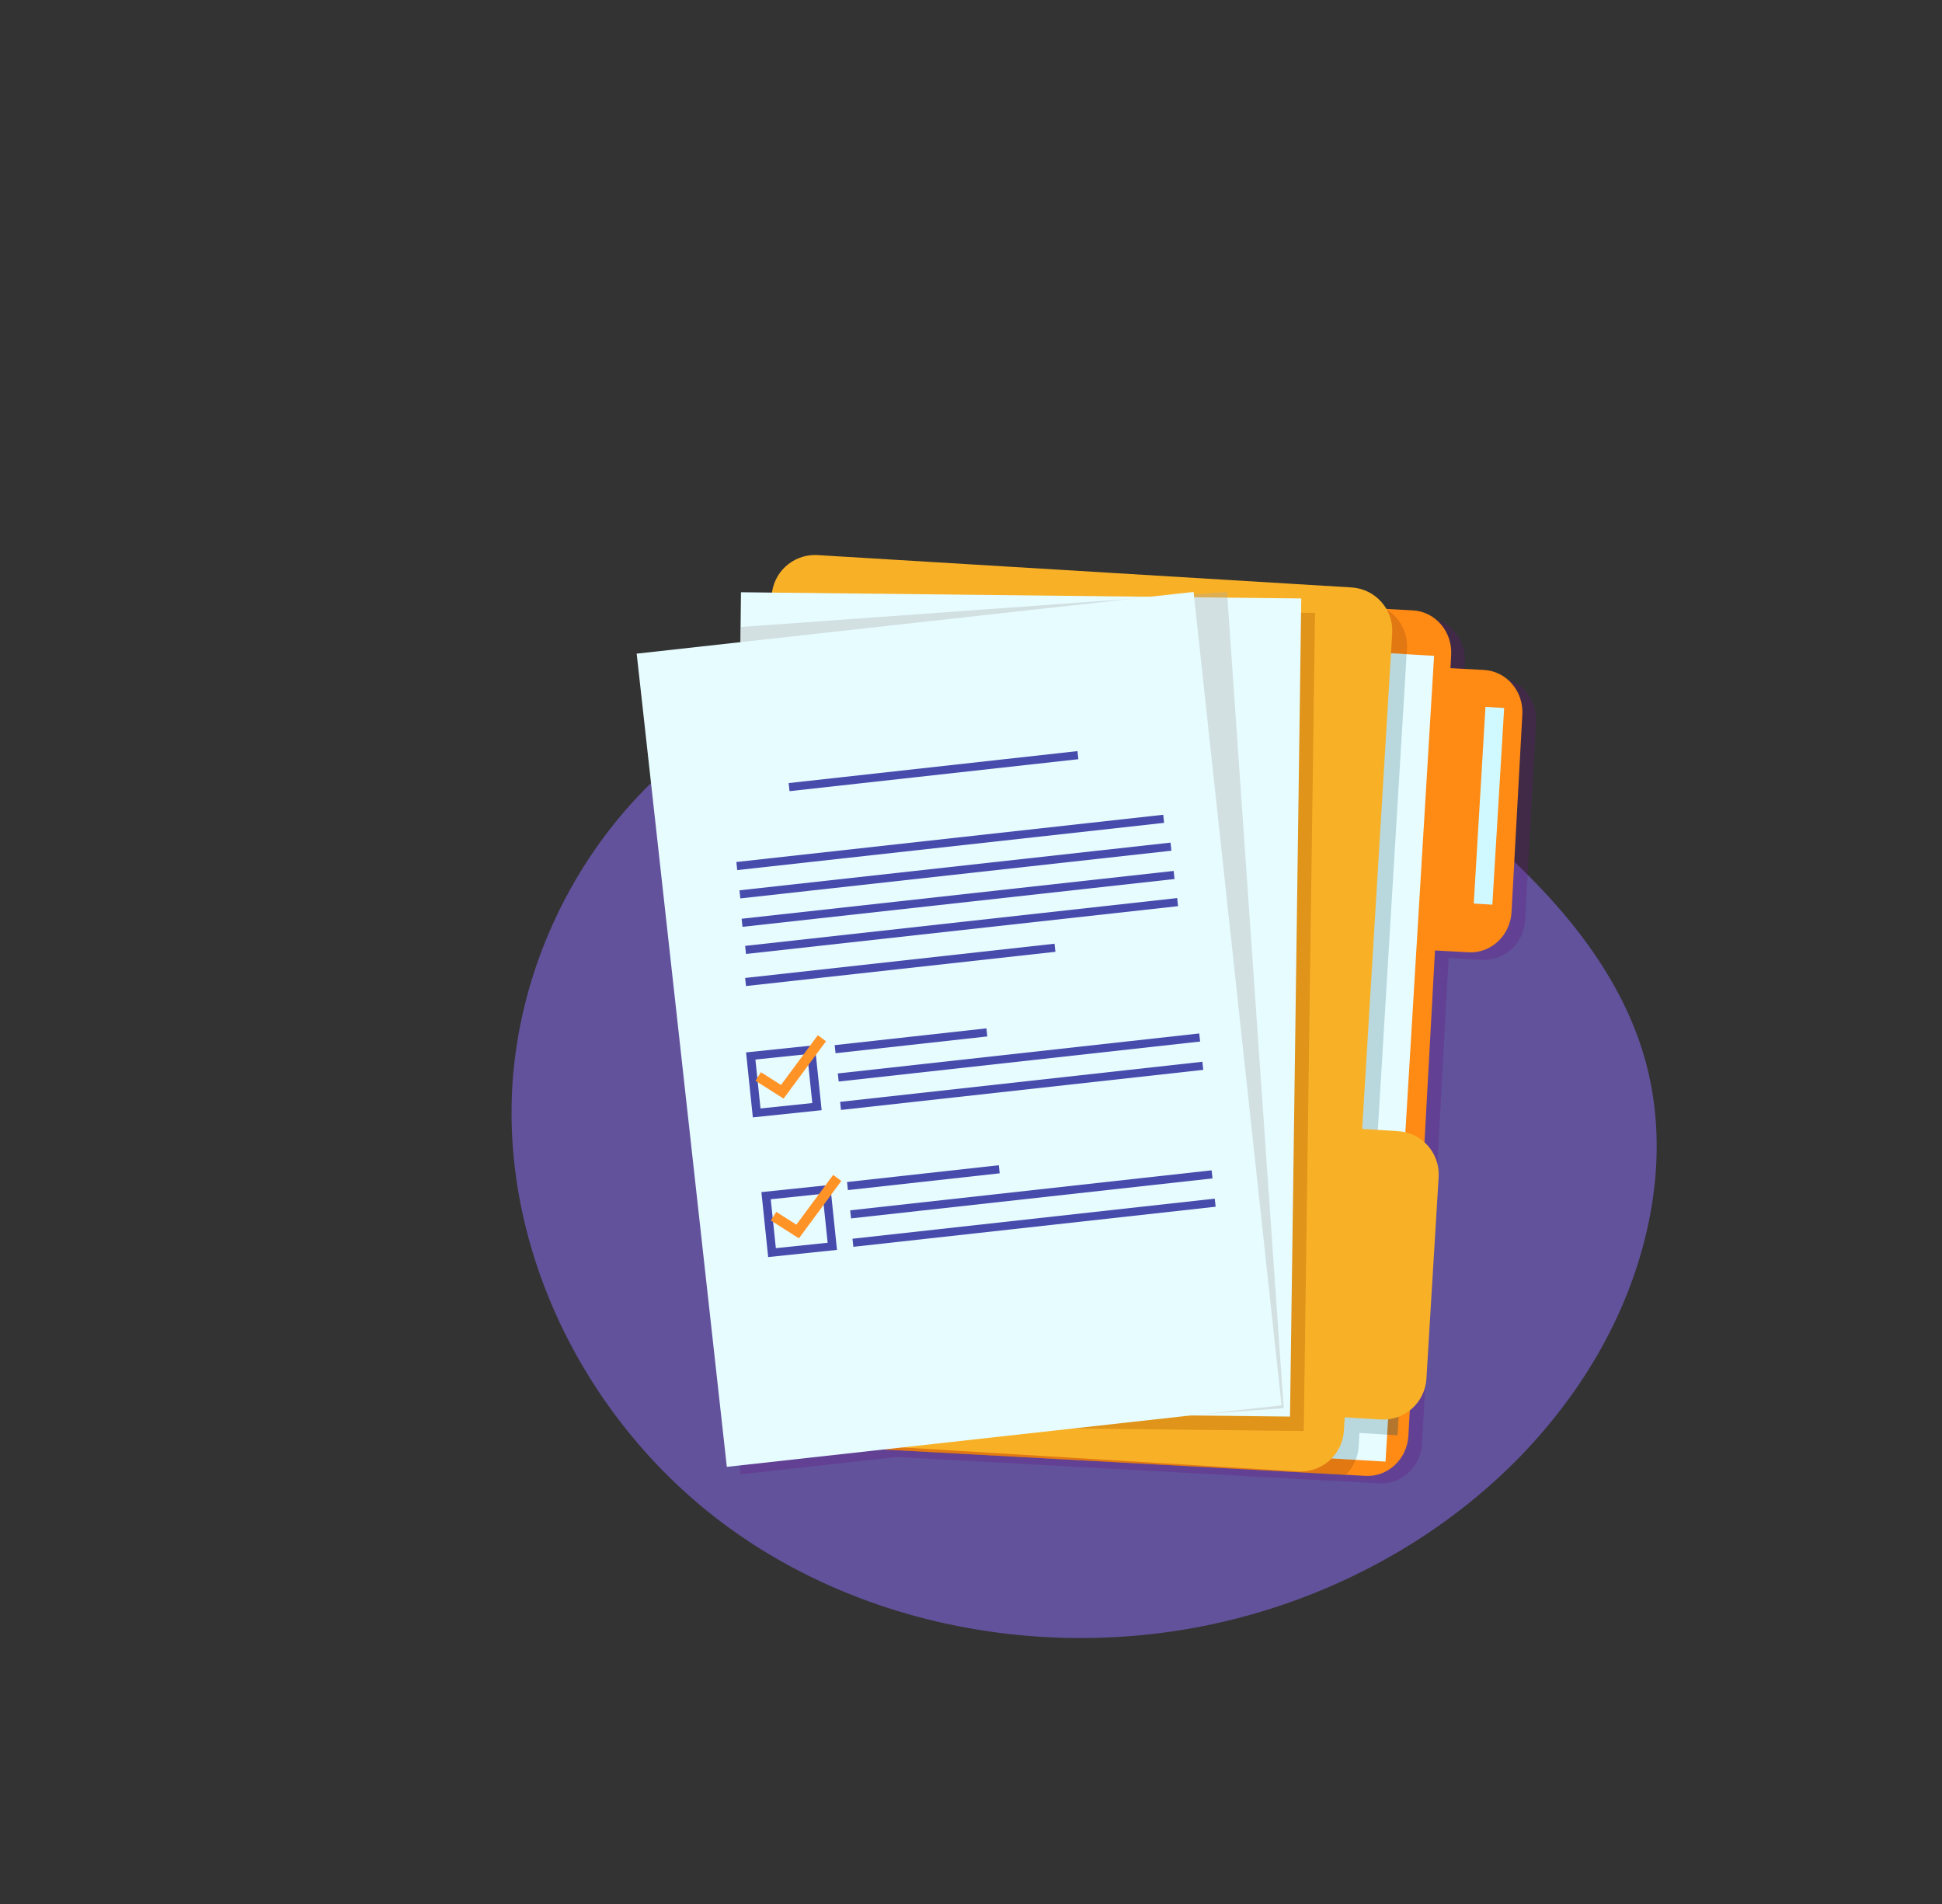 <svg xmlns="http://www.w3.org/2000/svg" xmlns:xlink="http://www.w3.org/1999/xlink" width="709.853" height="696.012" viewBox="0 0 709.853 696.012">
  <rect x="0" y="0" width="709.853" height="696.012" fill="#333333" stroke="none"/>
  <defs>
    <clipPath id="clip-path">
      <rect id="Rectángulo_401092" data-name="Rectángulo 401092" width="323.756" height="326.443"/>
    </clipPath>
    <clipPath id="clip-path-2">
      <path id="Trazado_873334" data-name="Trazado 873334" d="M1253.467,863.576l-15.63,285.385c-.468,8.555,5.8,15.854,14,16.3l179.875,9.852,3.308.182c8.2.449,15.227-6.12,15.695-14.677v-.01l5.773-105.41,3.941-71.952,12.276.671c8.2.449,15.229-6.12,15.7-14.677l3.955-72.217c.468-8.557-5.8-15.856-14-16.3l-12.276-.671.263-4.812c.47-8.555-5.8-15.856-14-16.3l-5.991-.328-177.19-9.706c-.265-.015-.531-.021-.794-.021-7.859,0-14.451,6.417-14.9,14.7" transform="translate(-1237.812 -848.88)"/>
    </clipPath>
    <linearGradient id="linear-gradient" x1="-0.437" y1="1.133" x2="-0.436" y2="1.133" gradientUnits="objectBoundingBox">
      <stop offset="0" stop-color="#f1d83a"/>
      <stop offset="1" stop-color="#ff8a14"/>
    </linearGradient>
    <clipPath id="clip-path-3">
      <rect id="Rectángulo_401095" data-name="Rectángulo 401095" width="626.867" height="624.777"/>
    </clipPath>
    <clipPath id="clip-path-4">
      <rect id="Rectángulo_401094" data-name="Rectángulo 401094" width="218.674" height="326.24"/>
    </clipPath>
    <clipPath id="clip-path-5">
      <path id="Trazado_873337" data-name="Trazado 873337" d="M1995.64,1257.905l35.27,2.1,10.91.65.6-9.869,6.35-105.4,10.8-179.253-10.022-.6L2013.2,963.37Z" transform="translate(-1995.64 -963.37)"/>
    </clipPath>
    <linearGradient id="linear-gradient-2" x1="-0.802" y1="1.269" x2="-0.802" y2="1.269" gradientUnits="objectBoundingBox">
      <stop offset="0" stop-color="#fff"/>
      <stop offset="1" stop-color="#cff9ff"/>
    </linearGradient>
    <clipPath id="clip-path-7">
      <rect id="Rectángulo_401096" data-name="Rectángulo 401096" width="56.362" height="296.64"/>
    </clipPath>
    <clipPath id="clip-path-8">
      <path id="Trazado_873340" data-name="Trazado 873340" d="M1075.855,815.072,1058.2,1106.545a15.85,15.85,0,0,0,14.863,16.779l195.185,11.823a15.85,15.85,0,0,0,16.779-14.861l.3-4.915,13.081.792a15.849,15.849,0,0,0,16.779-14.863l4.468-73.759a15.849,15.849,0,0,0-14.863-16.779l-13.081-.792,10.974-181.158a15.849,15.849,0,0,0-14.863-16.779l-195.185-11.823c-.326-.019-.652-.029-.974-.029a15.85,15.85,0,0,0-15.8,14.892" transform="translate(-1058.169 -800.18)"/>
    </clipPath>
    <linearGradient id="linear-gradient-3" x1="-0.166" y1="1.034" x2="-0.166" y2="1.034" xlink:href="#linear-gradient"/>
    <clipPath id="clip-path-9">
      <path id="Trazado_873342" data-name="Trazado 873342" d="M2371,1137.761l6.8.405,4.315-71.879-6.829-.407Z" transform="translate(-2371 -1065.88)"/>
    </clipPath>
    <linearGradient id="linear-gradient-4" x1="-30.853" y1="2.987" x2="-30.84" y2="2.987" xlink:href="#linear-gradient-2"/>
    <clipPath id="clip-path-11">
      <rect id="Rectángulo_401098" data-name="Rectángulo 401098" width="208.111" height="301.303"/>
    </clipPath>
    <clipPath id="clip-path-12">
      <path id="Trazado_873345" data-name="Trazado 873345" d="M1076.444,878.042l-3.174,286.338,165.008,1.83,39,.43,4.11-299.034-26.991-.3-25.227-.282-152.581-1.688Z" transform="translate(-1073.27 -865.34)"/>
    </clipPath>
    <linearGradient id="linear-gradient-5" x1="-0.16" y1="1.086" x2="-0.16" y2="1.086" xlink:href="#linear-gradient-2"/>
    <clipPath id="clip-path-14">
      <rect id="Rectángulo_401100" data-name="Rectángulo 401100" width="201.692" height="300.99"/>
    </clipPath>
    <clipPath id="clip-path-15">
      <path id="Trazado_873348" data-name="Trazado 873348" d="M906.7,887.315l32.95,297.239,202.773-22.477L1110.265,864.75Z" transform="translate(-906.7 -864.75)"/>
    </clipPath>
    <linearGradient id="linear-gradient-6" x1="-0.055" y1="1.013" x2="-0.055" y2="1.013" xlink:href="#linear-gradient-2"/>
    <clipPath id="clip-path-23">
      <rect id="Rectángulo_401117" data-name="Rectángulo 401117" width="626.867" height="624.777" transform="translate(0 0)"/>
    </clipPath>
    <clipPath id="clip-path-29">
      <path id="Trazado_873351" data-name="Trazado 873351" d="M1123.866,1658.368l-7.345-4.67-1.991,3.132,10.266,6.53,15.5-20.973-2.986-2.207Z" transform="translate(-1114.53 -1640.18)"/>
    </clipPath>
    <linearGradient id="linear-gradient-7" x1="-6.112" y1="8.055" x2="-6.106" y2="8.055" gradientUnits="objectBoundingBox">
      <stop offset="0" stop-color="#ffed4d"/>
      <stop offset="1" stop-color="#ff9326"/>
    </linearGradient>
    <clipPath id="clip-path-31">
      <path id="Trazado_873354" data-name="Trazado 873354" d="M1150.706,1902.73l-7.343-4.672-1.993,3.134,10.266,6.53,15.5-20.975-2.986-2.207Z" transform="translate(-1141.37 -1884.54)"/>
    </clipPath>
    <linearGradient id="linear-gradient-8" x1="-6.263" y1="6.63" x2="-6.258" y2="6.63" xlink:href="#linear-gradient-7"/>
  </defs>
  <g id="Grupo_1101501" data-name="Grupo 1101501" transform="translate(-775.574 -746.988)">
    <path id="Trazado_873355" data-name="Trazado 873355" d="M249.273,74.429c-42.861-5.918-88.136-4.471-127.138,14.262-54.088,25.979-89.611,84.88-90.973,144.868s29.889,118.934,78.167,154.566,111.947,48.263,170.988,37.563c59.535-10.789,115.414-45.767,146.468-97.694C446.7,294.7,456.005,253.582,445,216.375c-6.642-22.457-20.219-42.354-36.189-59.483A267.378,267.378,0,0,0,249.273,74.429Z" transform="translate(931.443 916.347)" fill="#62529b"/>
    <g id="PAPELES" transform="translate(982.618 917.653)">
      <g id="Grupo_1099226" data-name="Grupo 1099226" transform="translate(30.685 45.126)" opacity="0.271">
        <g id="Grupo_1099225" data-name="Grupo 1099225">
          <g id="Grupo_1099224" data-name="Grupo 1099224" clip-path="url(#clip-path)">
            <path id="Trazado_873332" data-name="Trazado 873332" d="M1254.391,910.2l-3.955,72.219c-.468,8.557-7.5,15.126-15.7,14.677l-12.276-.673-3.939,71.952-5.773,105.412v.01c-.468,8.557-7.5,15.126-15.695,14.677l-3.308-.182-172.842-9.468-57.3,6.352L930.66,887.94l37.919-4.2.061-5.535.14-12.7,51.637.57a14.527,14.527,0,0,1,10.782-3.991l88.86,4.867-1.862.207,3.164.035,3.9.044-5.205-.286,14.165-1.569.211,1.958,12.151.136,26.993.3-.029,2.11,34.839,1.908,5.991.328c8.2.447,14.468,7.748,14,16.3l-.261,4.812,12.274.671c8.2.451,14.468,7.748,14,16.3" transform="translate(-930.66 -862.055)" fill="#631480"/>
          </g>
        </g>
      </g>
      <rect id="Rectángulo_401093" data-name="Rectángulo 401093" width="626.867" height="624.777" transform="translate(-163.781 -135.004)" fill="none"/>
      <g id="Grupo_1099228" data-name="Grupo 1099228" transform="translate(94.866 42.374)">
        <g id="Grupo_1099227" data-name="Grupo 1099227" clip-path="url(#clip-path-2)">
          <path id="Trazado_873333" data-name="Trazado 873333" d="M1179.622,556.46l93.74,368.058-318.07,81.01L861.55,637.47Z" transform="translate(-940.172 -617.563)" fill="url(#linear-gradient)"/>
        </g>
      </g>
      <g id="Grupo_1099232" data-name="Grupo 1099232" transform="translate(-163.781 -135.004)">
        <g id="Grupo_1099231" data-name="Grupo 1099231" opacity="0.439" clip-path="url(#clip-path-3)">
          <g id="Grupo_1099230" data-name="Grupo 1099230" transform="translate(254.688 177.194)">
            <g id="Grupo_1099229" data-name="Grupo 1099229" clip-path="url(#clip-path-4)">
              <path id="Trazado_873335" data-name="Trazado 873335" d="M1437.544,1054.328l-5.773,105.412c-.28,0-.562-.008-.844-.027l-13.081-.792-.3,4.912a15.79,15.79,0,0,1-4.779,10.412l-179.875-9.852c-8.2-.449-14.466-7.748-14-16.3l15.63-285.385c.468-8.557,7.5-15.126,15.7-14.677l177.19,9.706a15.846,15.846,0,0,1,7.794,14.627l-10.972,181.158,13.079.792c.075,0,.152.01.23.017" transform="translate(-1218.87 -848.005)" fill="#ba620f"/>
            </g>
          </g>
        </g>
      </g>
      <g id="Grupo_1099234" data-name="Grupo 1099234" transform="translate(253.219 66.298)">
        <g id="Grupo_1099233" data-name="Grupo 1099233" clip-path="url(#clip-path-5)">
          <path id="Trazado_873336" data-name="Trazado 873336" d="M1506.892,818.96l161.755,227.833L1485.815,1176.6,1324.06,948.765Z" transform="translate(-1464.39 -849.135)" fill="url(#linear-gradient-2)"/>
        </g>
      </g>
      <g id="Grupo_1099238" data-name="Grupo 1099238" transform="translate(-163.781 -135.004)">
        <g id="Grupo_1099237" data-name="Grupo 1099237" opacity="0.259" clip-path="url(#clip-path-3)">
          <g id="Grupo_1099236" data-name="Grupo 1099236" transform="translate(417 201.301)">
            <g id="Grupo_1099235" data-name="Grupo 1099235" clip-path="url(#clip-path-7)">
              <path id="Trazado_873338" data-name="Trazado 873338" d="M2052,1145.594l-5.773,105.412c-.28,0-.562-.008-.844-.027l-2.969-.18-10.111-.612-.3,4.913a15.779,15.779,0,0,1-1.1,4.919l-35.27-2.1,17.565-294.533,36.339,2.167-10.855,179.238,10.076.61,3,.182c.079,0,.157.01.234.017" transform="translate(-1995.64 -963.378)" fill="#326f7d"/>
            </g>
          </g>
        </g>
      </g>
      <g id="Grupo_1099240" data-name="Grupo 1099240" transform="translate(57.329 32.198)">
        <g id="Grupo_1099239" data-name="Grupo 1099239" clip-path="url(#clip-path-8)">
          <path id="Trazado_873339" data-name="Trazado 873339" d="M420.39,472.126l183.8,374.16L948.437,677.18l-183.8-374.16Z" transform="translate(-553.657 -406.904)" fill="url(#linear-gradient-3)"/>
        </g>
      </g>
      <g id="Grupo_1099242" data-name="Grupo 1099242" transform="translate(331.652 87.718)">
        <g id="Grupo_1099241" data-name="Grupo 1099241" clip-path="url(#clip-path-9)">
          <path id="Trazado_873341" data-name="Trazado 873341" d="M2371.477,886.57l3.876,100.345-12.1,46.877-3.874-100.345Z" transform="translate(-2361.808 -924.038)" fill="url(#linear-gradient-4)"/>
        </g>
      </g>
      <g id="Grupo_1099246" data-name="Grupo 1099246" transform="translate(-163.781 -135.004)">
        <g id="Grupo_1099245" data-name="Grupo 1099245" opacity="0.369" clip-path="url(#clip-path-3)">
          <g id="Grupo_1099244" data-name="Grupo 1099244" transform="translate(229.295 186.098)">
            <g id="Grupo_1099243" data-name="Grupo 1099243" clip-path="url(#clip-path-11)">
              <path id="Trazado_873343" data-name="Trazado 873343" d="M1305.443,892.881l-4.11,299.032-204-2.261,3.314-299.042Z" transform="translate(-1097.332 -890.61)" fill="#b56100"/>
            </g>
          </g>
        </g>
      </g>
      <g id="Grupo_1099248" data-name="Grupo 1099248" transform="translate(60.484 45.814)">
        <g id="Grupo_1099247" data-name="Grupo 1099247" clip-path="url(#clip-path-12)">
          <path id="Trazado_873344" data-name="Trazado 873344" d="M660.073,387.87,879.009,681.093,600.945,888.711,382.01,595.488Z" transform="translate(-526.453 -487.64)" fill="url(#linear-gradient-5)"/>
        </g>
      </g>
      <g id="Grupo_1099252" data-name="Grupo 1099252" transform="translate(-163.781 -135.004)">
        <g id="Grupo_1099251" data-name="Grupo 1099251" opacity="0.329" clip-path="url(#clip-path-3)">
          <g id="Grupo_1099250" data-name="Grupo 1099250" transform="translate(224.266 180.698)">
            <g id="Grupo_1099249" data-name="Grupo 1099249" clip-path="url(#clip-path-14)">
              <path id="Trazado_873346" data-name="Trazado 873346" d="M1274.962,1163.113l-36.684,2.647-165.008-1.831,3.174-286.338,152.721-11.014,25.081-1.807.146,2.09Z" transform="translate(-1073.27 -864.77)" fill="#a8a8a8"/>
            </g>
          </g>
        </g>
      </g>
      <g id="Grupo_1099254" data-name="Grupo 1099254" transform="translate(25.679 45.69)">
        <g id="Grupo_1099253" data-name="Grupo 1099253" clip-path="url(#clip-path-15)">
          <path id="Trazado_873347" data-name="Trazado 873347" d="M436.784,304.44,699.936,599.8,409.682,858.4,146.53,563.039Z" transform="translate(-305.372 -421.52)" fill="url(#linear-gradient-6)"/>
        </g>
      </g>
      <g id="Grupo_1099268" data-name="Grupo 1099268" transform="translate(-207.045 -170.665)">
        <g id="Grupo_1099255" data-name="Grupo 1099255" transform="matrix(0.994, -0.11, 0.11, 0.994, 15.128, 70.819)" clip-path="url(#clip-path-3)">
          <rect id="Rectángulo_401102" data-name="Rectángulo 401102" width="156.98" height="2.973" transform="translate(225.599 270.698)" fill="#474bac"/>
        </g>
        <g id="Grupo_1099256" data-name="Grupo 1099256" transform="matrix(0.994, -0.11, 0.11, 0.994, 17.96, 69.99)" clip-path="url(#clip-path-3)">
          <rect id="Rectángulo_401104" data-name="Rectángulo 401104" width="106.214" height="2.973" transform="translate(244.871 244.641)" fill="#474bac"/>
        </g>
        <g id="Grupo_1099257" data-name="Grupo 1099257" transform="matrix(0.994, -0.11, 0.11, 0.994, 14.009, 71.092)" clip-path="url(#clip-path-3)">
          <rect id="Rectángulo_401106" data-name="Rectángulo 401106" width="158.512" height="2.973" transform="translate(226.742 280.962)" fill="#474bac"/>
        </g>
        <g id="Grupo_1099258" data-name="Grupo 1099258" transform="matrix(0.994, -0.11, 0.11, 0.994, 12.871, 71.264)" clip-path="url(#clip-path-3)">
          <rect id="Rectángulo_401108" data-name="Rectángulo 401108" width="158.873" height="2.973" transform="translate(227.527 291.328)" fill="#474bac"/>
        </g>
        <g id="Grupo_1099259" data-name="Grupo 1099259" transform="matrix(0.994, -0.11, 0.11, 0.994, 11.788, 71.463)" clip-path="url(#clip-path-3)">
          <rect id="Rectángulo_401110" data-name="Rectángulo 401110" width="158.873" height="2.973" transform="translate(228.81 301.247)" fill="#474bac"/>
        </g>
        <g id="Grupo_1099260" data-name="Grupo 1099260" transform="matrix(0.994, -0.11, 0.11, 0.994, 10.086, 69.081)" clip-path="url(#clip-path-3)">
          <rect id="Rectángulo_401112" data-name="Rectángulo 401112" width="113.774" height="2.973" transform="translate(228.946 315.456)" fill="#474bac"/>
        </g>
        <g id="Grupo_1099261" data-name="Grupo 1099261" transform="matrix(0.994, -0.11, 0.11, 0.994, 7.054, 69.682)" clip-path="url(#clip-path-3)">
          <rect id="Rectángulo_401114" data-name="Rectángulo 401114" width="55.808" height="2.973" transform="translate(261.857 343.197)" fill="#474bac"/>
        </g>
        <g id="Grupo_1099262" data-name="Grupo 1099262" transform="matrix(0.994, -0.11, 0.11, 0.994, 6.622, 74.067)" clip-path="url(#clip-path-23)">
          <rect id="Rectángulo_401116" data-name="Rectángulo 401116" width="132.915" height="2.973" transform="translate(262.77 349.296)" fill="#474bac"/>
        </g>
        <g id="Grupo_1099263" data-name="Grupo 1099263" transform="matrix(0.994, -0.11, 0.11, 0.994, 5.486, 74.24)" clip-path="url(#clip-path-23)">
          <rect id="Rectángulo_401118" data-name="Rectángulo 401118" width="133.217" height="2.973" transform="translate(263.614 359.66)" fill="#474bac"/>
        </g>
        <g id="Grupo_1099264" data-name="Grupo 1099264" transform="matrix(0.994, -0.11, 0.11, 0.994, 1.57, 70.486)" clip-path="url(#clip-path-3)">
          <rect id="Rectángulo_401120" data-name="Rectángulo 401120" width="55.808" height="2.973" transform="translate(266.389 393.223)" fill="#474bac"/>
        </g>
        <g id="Grupo_1099265" data-name="Grupo 1099265" transform="matrix(0.994, -0.11, 0.11, 0.994, 1.138, 74.871)" clip-path="url(#clip-path-3)">
          <rect id="Rectángulo_401122" data-name="Rectángulo 401122" width="132.915" height="2.973" transform="translate(267.302 399.32)" fill="#474bac"/>
        </g>
        <g id="Grupo_1099266" data-name="Grupo 1099266" transform="matrix(0.994, -0.11, 0.11, 0.994, 0, 75.047)" clip-path="url(#clip-path-3)">
          <rect id="Rectángulo_401124" data-name="Rectángulo 401124" width="133.217" height="2.973" transform="translate(268.146 409.684)" fill="#474bac"/>
        </g>
        <g id="Grupo_1099267" data-name="Grupo 1099267" transform="translate(43.263 35.661)" clip-path="url(#clip-path-3)">
          <path id="Trazado_873349" data-name="Trazado 873349" d="M1098.03,1660.307l2.48,23.748,25.154-2.627-2.478-23.748Zm24.216,18.509-18.933,1.977-1.866-17.874,18.931-1.977Z" transform="translate(-868.591 -1311.298)" fill="#474bac"/>
        </g>
      </g>
      <g id="Grupo_1099270" data-name="Grupo 1099270" transform="translate(69.106 207.721)">
        <g id="Grupo_1099269" data-name="Grupo 1099269" transform="translate(0 0)" clip-path="url(#clip-path-29)">
          <path id="Trazado_873350" data-name="Trazado 873350" d="M1117.093,1609.92l7.347,28.01-29.793,7.815-7.347-28.01Z" transform="translate(-1092.99 -1616.243)" fill="url(#linear-gradient-7)"/>
        </g>
      </g>
      <g id="Grupo_1099272" data-name="Grupo 1099272" transform="translate(-163.781 -135.004)">
        <g id="Grupo_1099271" data-name="Grupo 1099271" clip-path="url(#clip-path-3)">
          <path id="Trazado_873352" data-name="Trazado 873352" d="M1124.87,1904.677l2.478,23.748,25.154-2.626-2.478-23.748Zm24.216,18.509-18.933,1.977-1.866-17.874,18.931-1.977Z" transform="translate(-889.822 -1504.606)" fill="#474bac"/>
        </g>
      </g>
      <g id="Grupo_1099274" data-name="Grupo 1099274" transform="translate(74.714 258.781)">
        <g id="Grupo_1099273" data-name="Grupo 1099273" transform="translate(0 0)" clip-path="url(#clip-path-31)">
          <path id="Trazado_873353" data-name="Trazado 873353" d="M1143.941,1854.29l7.347,28.01-29.791,7.813-7.347-28.01Z" transform="translate(-1119.838 -1860.611)" fill="url(#linear-gradient-8)"/>
        </g>
      </g>
      <rect id="Rectángulo_401128" data-name="Rectángulo 401128" width="626.867" height="624.777" transform="translate(-163.781 -135.004)" fill="none"/>
    </g>
  </g>
</svg>
